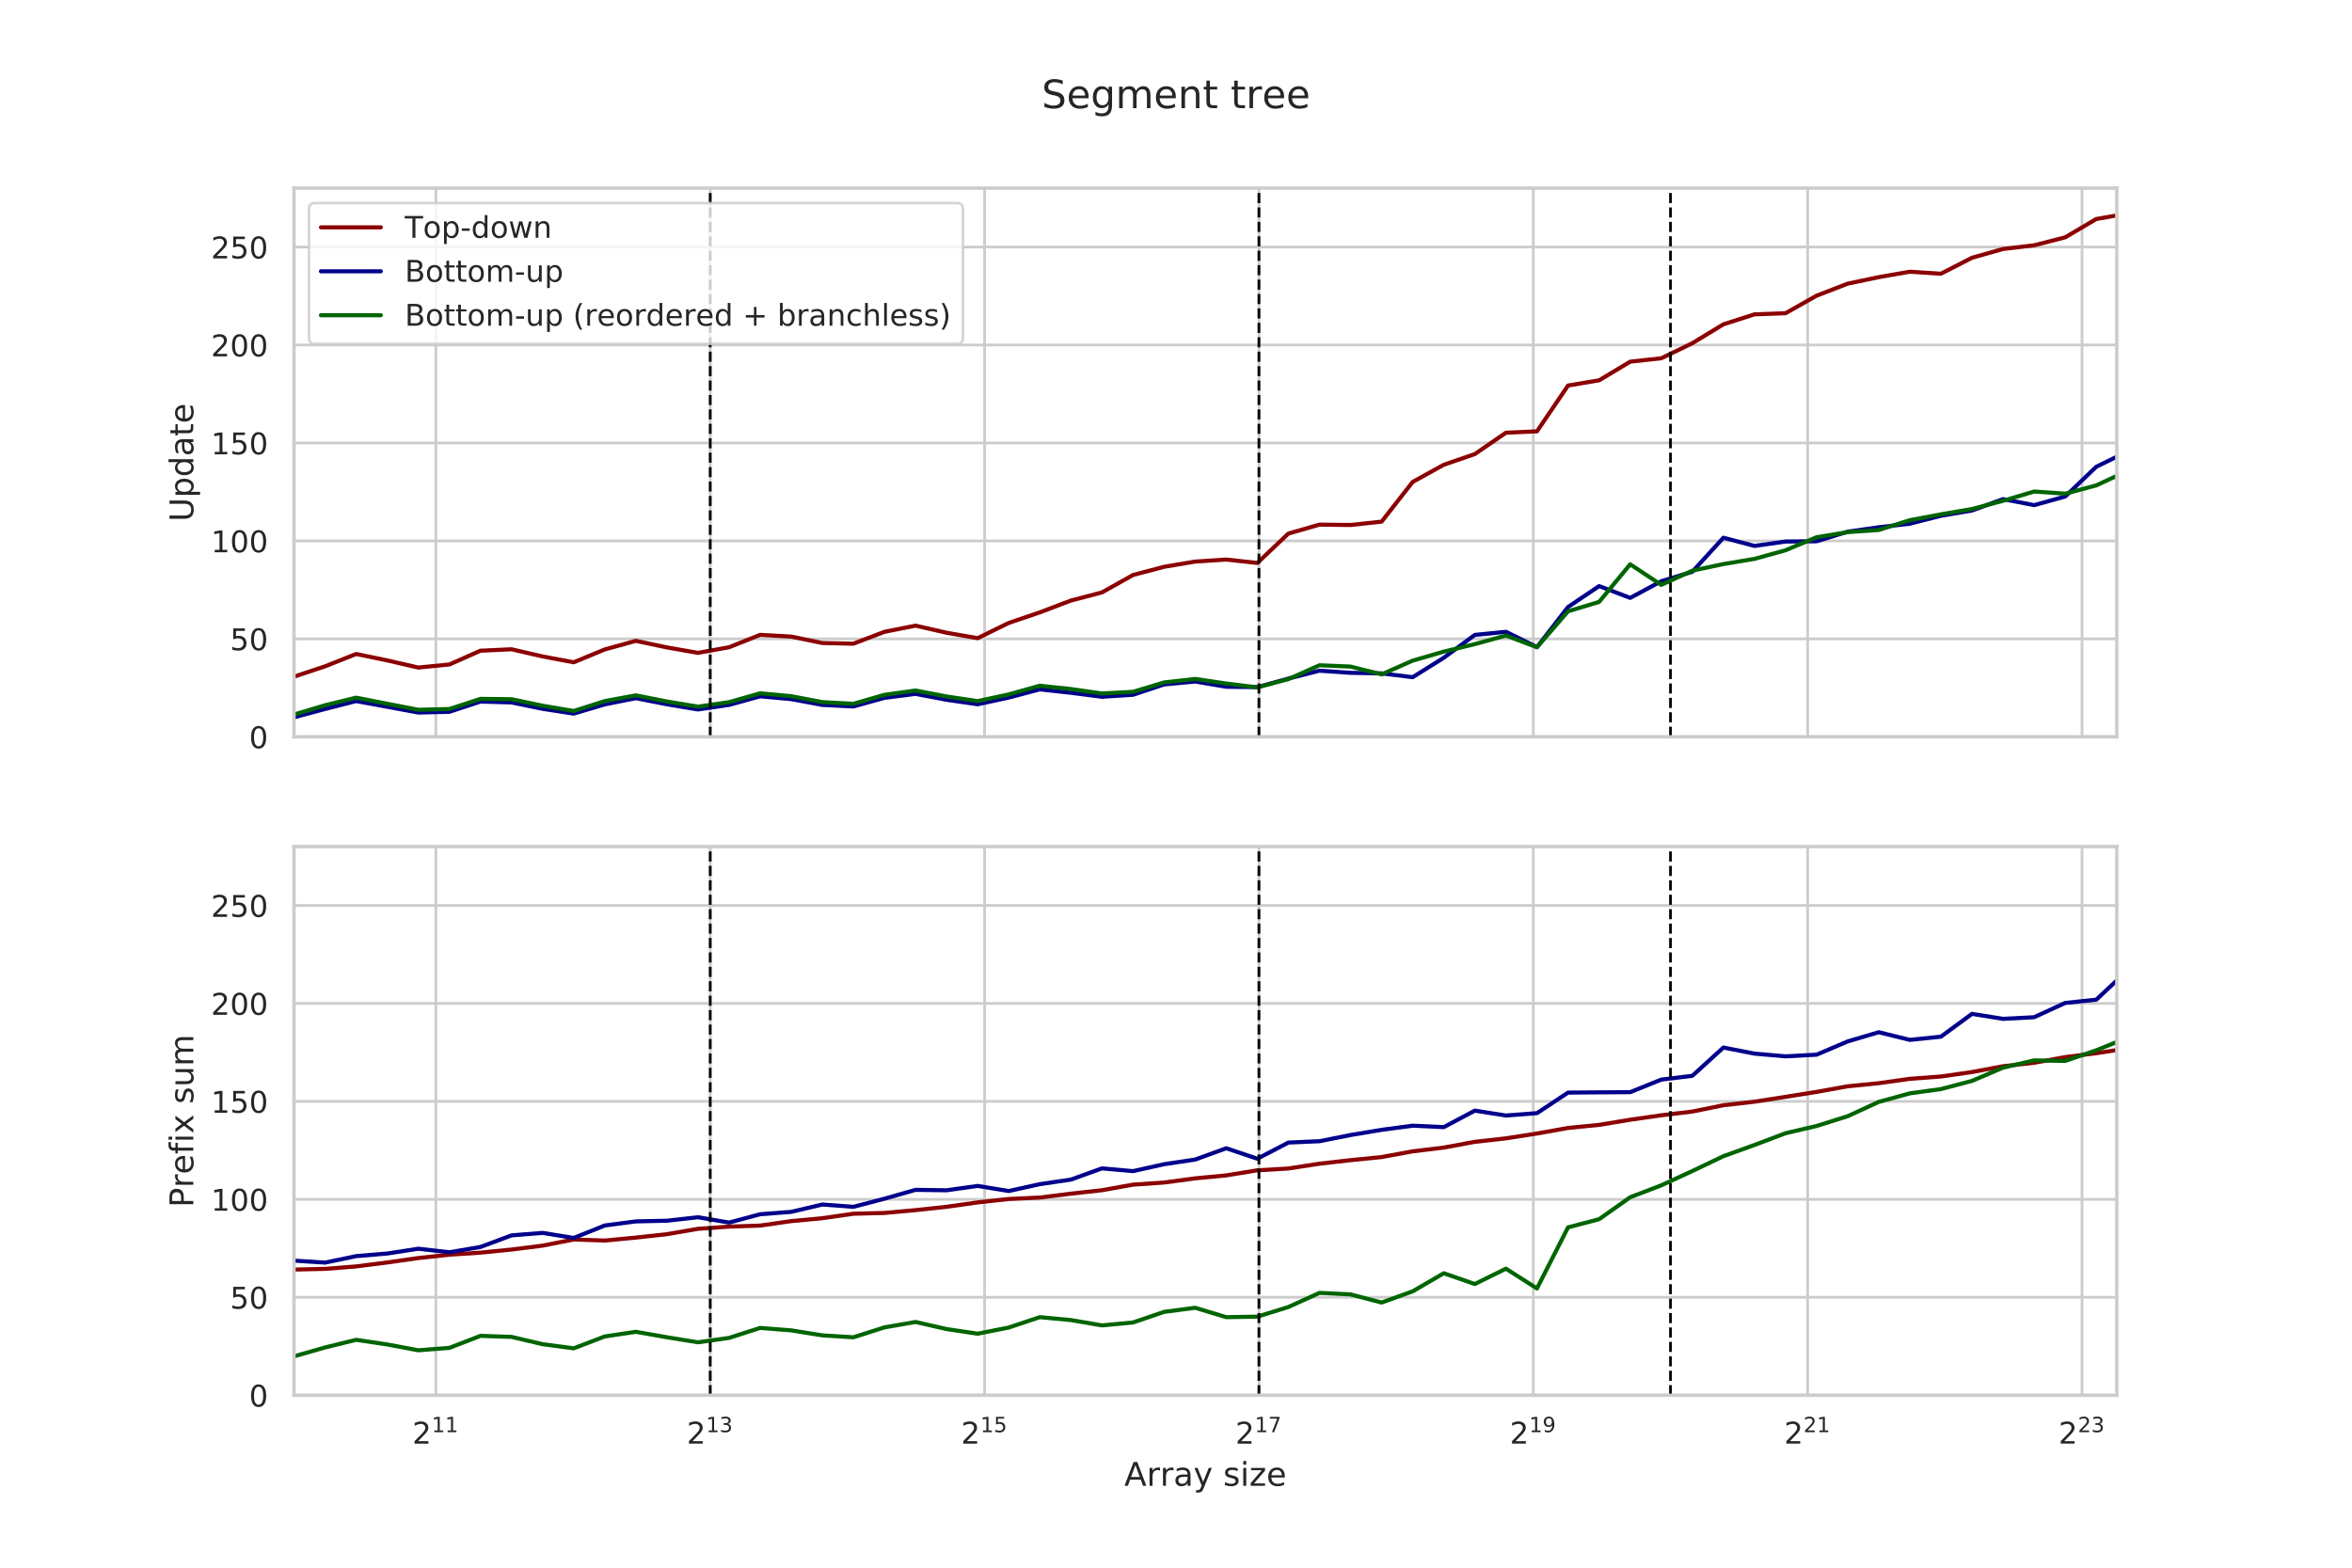 <svg xmlns="http://www.w3.org/2000/svg" xmlns:xlink="http://www.w3.org/1999/xlink" width="1152" height="768" version="1.1" viewBox="0 0 864 576"><defs><style type="text/css">*{stroke-linecap:butt;stroke-linejoin:round}</style></defs><g id="figure_1"><g id="patch_1"><path d="M 0 576 L 864 576 L 864 0 L 0 0 z" style="fill:#fff"/></g><g id="axes_1"><g id="patch_2"><path d="M 108 270.72 L 777.6 270.72 L 777.6 69.12 L 108 69.12 z" style="fill:#fff"/></g><g id="matplotlib.axis_1"><g id="xtick_1"><g id="line2d_1"><path d="M 160.117 270.72 L 160.117 69.12" clip-path="url(#pc069163883)" style="fill:none;stroke:#ccc;stroke-linecap:round"/></g></g><g id="xtick_2"><g id="line2d_2"><path d="M 260.901 270.72 L 260.901 69.12" clip-path="url(#pc069163883)" style="fill:none;stroke:#ccc;stroke-linecap:round"/></g></g><g id="xtick_3"><g id="line2d_3"><path d="M 361.686 270.72 L 361.686 69.12" clip-path="url(#pc069163883)" style="fill:none;stroke:#ccc;stroke-linecap:round"/></g></g><g id="xtick_4"><g id="line2d_4"><path d="M 462.471 270.72 L 462.471 69.12" clip-path="url(#pc069163883)" style="fill:none;stroke:#ccc;stroke-linecap:round"/></g></g><g id="xtick_5"><g id="line2d_5"><path d="M 563.256 270.72 L 563.256 69.12" clip-path="url(#pc069163883)" style="fill:none;stroke:#ccc;stroke-linecap:round"/></g></g><g id="xtick_6"><g id="line2d_6"><path d="M 664.041 270.72 L 664.041 69.12" clip-path="url(#pc069163883)" style="fill:none;stroke:#ccc;stroke-linecap:round"/></g></g><g id="xtick_7"><g id="line2d_7"><path d="M 764.826 270.72 L 764.826 69.12" clip-path="url(#pc069163883)" style="fill:none;stroke:#ccc;stroke-linecap:round"/></g></g></g><g id="matplotlib.axis_2"><g id="ytick_1"><g id="line2d_8"><path d="M 108 270.72 L 777.6 270.72" clip-path="url(#pc069163883)" style="fill:none;stroke:#ccc;stroke-linecap:round"/></g><g id="text_1"><defs><path id="DejaVuSans-48" d="M 31.781 66.406 Q 24.172 66.406 20.328 58.906 Q 16.5 51.422 16.5 36.375 Q 16.5 21.391 20.328 13.891 Q 24.172 6.391 31.781 6.391 Q 39.453 6.391 43.281 13.891 Q 47.125 21.391 47.125 36.375 Q 47.125 51.422 43.281 58.906 Q 39.453 66.406 31.781 66.406 z M 31.781 74.219 Q 44.047 74.219 50.516 64.516 Q 56.984 54.828 56.984 36.375 Q 56.984 17.969 50.516 8.266 Q 44.047 -1.422 31.781 -1.422 Q 19.531 -1.422 13.062 8.266 Q 6.594 17.969 6.594 36.375 Q 6.594 54.828 13.062 64.516 Q 19.531 74.219 31.781 74.219 z"/></defs><g style="fill:#262626" transform="translate(91.501 274.899)scale(0.11 -0.11)"><use xlink:href="#DejaVuSans-48"/></g></g></g><g id="ytick_2"><g id="line2d_9"><path d="M 108 234.73 L 777.6 234.73" clip-path="url(#pc069163883)" style="fill:none;stroke:#ccc;stroke-linecap:round"/></g><g id="text_2"><defs><path id="DejaVuSans-53" d="M 10.797 72.906 L 49.516 72.906 L 49.516 64.594 L 19.828 64.594 L 19.828 46.734 Q 21.969 47.469 24.109 47.828 Q 26.266 48.188 28.422 48.188 Q 40.625 48.188 47.75 41.5 Q 54.891 34.812 54.891 23.391 Q 54.891 11.625 47.562 5.094 Q 40.234 -1.422 26.906 -1.422 Q 22.312 -1.422 17.547 -0.641 Q 12.797 0.141 7.719 1.703 L 7.719 11.625 Q 12.109 9.234 16.797 8.062 Q 21.484 6.891 26.703 6.891 Q 35.156 6.891 40.078 11.328 Q 45.016 15.766 45.016 23.391 Q 45.016 31 40.078 35.438 Q 35.156 39.891 26.703 39.891 Q 22.75 39.891 18.812 39.016 Q 14.891 38.141 10.797 36.281 z"/></defs><g style="fill:#262626" transform="translate(84.502 238.909)scale(0.11 -0.11)"><use xlink:href="#DejaVuSans-53"/><use x="63.623" xlink:href="#DejaVuSans-48"/></g></g></g><g id="ytick_3"><g id="line2d_10"><path d="M 108 198.739 L 777.6 198.739" clip-path="url(#pc069163883)" style="fill:none;stroke:#ccc;stroke-linecap:round"/></g><g id="text_3"><defs><path id="DejaVuSans-49" d="M 12.406 8.297 L 28.516 8.297 L 28.516 63.922 L 10.984 60.406 L 10.984 69.391 L 28.422 72.906 L 38.281 72.906 L 38.281 8.297 L 54.391 8.297 L 54.391 0 L 12.406 0 z"/></defs><g style="fill:#262626" transform="translate(77.504 202.919)scale(0.11 -0.11)"><use xlink:href="#DejaVuSans-49"/><use x="63.623" xlink:href="#DejaVuSans-48"/><use x="127.246" xlink:href="#DejaVuSans-48"/></g></g></g><g id="ytick_4"><g id="line2d_11"><path d="M 108 162.749 L 777.6 162.749" clip-path="url(#pc069163883)" style="fill:none;stroke:#ccc;stroke-linecap:round"/></g><g id="text_4"><g style="fill:#262626" transform="translate(77.504 166.928)scale(0.11 -0.11)"><use xlink:href="#DejaVuSans-49"/><use x="63.623" xlink:href="#DejaVuSans-53"/><use x="127.246" xlink:href="#DejaVuSans-48"/></g></g></g><g id="ytick_5"><g id="line2d_12"><path d="M 108 126.759 L 777.6 126.759" clip-path="url(#pc069163883)" style="fill:none;stroke:#ccc;stroke-linecap:round"/></g><g id="text_5"><defs><path id="DejaVuSans-50" d="M 19.188 8.297 L 53.609 8.297 L 53.609 0 L 7.328 0 L 7.328 8.297 Q 12.938 14.109 22.625 23.891 Q 32.328 33.688 34.812 36.531 Q 39.547 41.844 41.422 45.531 Q 43.312 49.219 43.312 52.781 Q 43.312 58.594 39.234 62.25 Q 35.156 65.922 28.609 65.922 Q 23.969 65.922 18.812 64.312 Q 13.672 62.703 7.812 59.422 L 7.812 69.391 Q 13.766 71.781 18.938 73 Q 24.125 74.219 28.422 74.219 Q 39.75 74.219 46.484 68.547 Q 53.219 62.891 53.219 53.422 Q 53.219 48.922 51.531 44.891 Q 49.859 40.875 45.406 35.406 Q 44.188 33.984 37.641 27.219 Q 31.109 20.453 19.188 8.297 z"/></defs><g style="fill:#262626" transform="translate(77.504 130.938)scale(0.11 -0.11)"><use xlink:href="#DejaVuSans-50"/><use x="63.623" xlink:href="#DejaVuSans-48"/><use x="127.246" xlink:href="#DejaVuSans-48"/></g></g></g><g id="ytick_6"><g id="line2d_13"><path d="M 108 90.769 L 777.6 90.769" clip-path="url(#pc069163883)" style="fill:none;stroke:#ccc;stroke-linecap:round"/></g><g id="text_6"><g style="fill:#262626" transform="translate(77.504 94.948)scale(0.11 -0.11)"><use xlink:href="#DejaVuSans-50"/><use x="63.623" xlink:href="#DejaVuSans-53"/><use x="127.246" xlink:href="#DejaVuSans-48"/></g></g></g><g id="text_7"><defs><path id="DejaVuSans-85" d="M 8.688 72.906 L 18.609 72.906 L 18.609 28.609 Q 18.609 16.891 22.844 11.734 Q 27.094 6.594 36.625 6.594 Q 46.094 6.594 50.344 11.734 Q 54.594 16.891 54.594 28.609 L 54.594 72.906 L 64.5 72.906 L 64.5 27.391 Q 64.5 13.141 57.438 5.859 Q 50.391 -1.422 36.625 -1.422 Q 22.797 -1.422 15.734 5.859 Q 8.688 13.141 8.688 27.391 z"/><path id="DejaVuSans-112" d="M 18.109 8.203 L 18.109 -20.797 L 9.078 -20.797 L 9.078 54.688 L 18.109 54.688 L 18.109 46.391 Q 20.953 51.266 25.266 53.625 Q 29.594 56 35.594 56 Q 45.562 56 51.781 48.094 Q 58.016 40.188 58.016 27.297 Q 58.016 14.406 51.781 6.484 Q 45.562 -1.422 35.594 -1.422 Q 29.594 -1.422 25.266 0.953 Q 20.953 3.328 18.109 8.203 z M 48.688 27.297 Q 48.688 37.203 44.609 42.844 Q 40.531 48.484 33.406 48.484 Q 26.266 48.484 22.188 42.844 Q 18.109 37.203 18.109 27.297 Q 18.109 17.391 22.188 11.75 Q 26.266 6.109 33.406 6.109 Q 40.531 6.109 44.609 11.75 Q 48.688 17.391 48.688 27.297 z"/><path id="DejaVuSans-100" d="M 45.406 46.391 L 45.406 75.984 L 54.391 75.984 L 54.391 0 L 45.406 0 L 45.406 8.203 Q 42.578 3.328 38.25 0.953 Q 33.938 -1.422 27.875 -1.422 Q 17.969 -1.422 11.734 6.484 Q 5.516 14.406 5.516 27.297 Q 5.516 40.188 11.734 48.094 Q 17.969 56 27.875 56 Q 33.938 56 38.25 53.625 Q 42.578 51.266 45.406 46.391 z M 14.797 27.297 Q 14.797 17.391 18.875 11.75 Q 22.953 6.109 30.078 6.109 Q 37.203 6.109 41.297 11.75 Q 45.406 17.391 45.406 27.297 Q 45.406 37.203 41.297 42.844 Q 37.203 48.484 30.078 48.484 Q 22.953 48.484 18.875 42.844 Q 14.797 37.203 14.797 27.297 z"/><path id="DejaVuSans-97" d="M 34.281 27.484 Q 23.391 27.484 19.188 25 Q 14.984 22.516 14.984 16.5 Q 14.984 11.719 18.141 8.906 Q 21.297 6.109 26.703 6.109 Q 34.188 6.109 38.703 11.406 Q 43.219 16.703 43.219 25.484 L 43.219 27.484 z M 52.203 31.203 L 52.203 0 L 43.219 0 L 43.219 8.297 Q 40.141 3.328 35.547 0.953 Q 30.953 -1.422 24.312 -1.422 Q 15.922 -1.422 10.953 3.297 Q 6 8.016 6 15.922 Q 6 25.141 12.172 29.828 Q 18.359 34.516 30.609 34.516 L 43.219 34.516 L 43.219 35.406 Q 43.219 41.609 39.141 45 Q 35.062 48.391 27.688 48.391 Q 23 48.391 18.547 47.266 Q 14.109 46.141 10.016 43.891 L 10.016 52.203 Q 14.938 54.109 19.578 55.047 Q 24.219 56 28.609 56 Q 40.484 56 46.344 49.844 Q 52.203 43.703 52.203 31.203 z"/><path id="DejaVuSans-116" d="M 18.312 70.219 L 18.312 54.688 L 36.812 54.688 L 36.812 47.703 L 18.312 47.703 L 18.312 18.016 Q 18.312 11.328 20.141 9.422 Q 21.969 7.516 27.594 7.516 L 36.812 7.516 L 36.812 0 L 27.594 0 Q 17.188 0 13.234 3.875 Q 9.281 7.766 9.281 18.016 L 9.281 47.703 L 2.688 47.703 L 2.688 54.688 L 9.281 54.688 L 9.281 70.219 z"/><path id="DejaVuSans-101" d="M 56.203 29.594 L 56.203 25.203 L 14.891 25.203 Q 15.484 15.922 20.484 11.062 Q 25.484 6.203 34.422 6.203 Q 39.594 6.203 44.453 7.469 Q 49.312 8.734 54.109 11.281 L 54.109 2.781 Q 49.266 0.734 44.188 -0.344 Q 39.109 -1.422 33.891 -1.422 Q 20.797 -1.422 13.156 6.188 Q 5.516 13.812 5.516 26.812 Q 5.516 40.234 12.766 48.109 Q 20.016 56 32.328 56 Q 43.359 56 49.781 48.891 Q 56.203 41.797 56.203 29.594 z M 47.219 32.234 Q 47.125 39.594 43.094 43.984 Q 39.062 48.391 32.422 48.391 Q 24.906 48.391 20.391 44.141 Q 15.875 39.891 15.188 32.172 z"/></defs><g style="fill:#262626" transform="translate(71.008 191.65)rotate(-90)scale(0.12 -0.12)"><use xlink:href="#DejaVuSans-85"/><use x="73.193" xlink:href="#DejaVuSans-112"/><use x="136.67" xlink:href="#DejaVuSans-100"/><use x="200.146" xlink:href="#DejaVuSans-97"/><use x="261.426" xlink:href="#DejaVuSans-116"/><use x="300.635" xlink:href="#DejaVuSans-101"/></g></g></g><g id="line2d_14"><path d="M -1 252.364 L 5.15 253.445 L 16.485 250.904 L 28.057 246.297 L 39.358 247.312 L 50.911 250.018 L 62.254 250.278 L 73.714 246.16 L 85.12 244.015 L 96.611 246.549 L 108 248.629 L 119.414 244.821 L 130.834 240.287 L 142.261 242.648 L 153.662 245.275 L 165.09 244.138 L 176.51 239.077 L 187.919 238.559 L 199.326 241.194 L 210.757 243.339 L 222.161 238.617 L 233.583 235.464 L 244.993 237.875 L 256.408 239.876 L 267.829 237.81 L 279.244 233.261 L 290.657 233.895 L 302.071 236.256 L 313.484 236.508 L 324.9 232.146 L 336.316 229.871 L 347.729 232.484 L 359.144 234.478 L 370.558 228.878 L 381.973 224.998 L 393.387 220.657 L 404.801 217.663 L 416.215 211.264 L 427.63 208.255 L 439.044 206.333 L 450.459 205.585 L 461.873 206.844 L 473.287 196.04 L 484.702 192.758 L 496.116 192.895 L 507.531 191.664 L 518.945 177.066 L 530.359 170.768 L 541.774 166.83 L 553.188 158.999 L 564.602 158.473 L 576.017 141.659 L 587.431 139.73 L 598.845 132.884 L 610.26 131.639 L 621.674 126.104 L 633.088 119.158 L 644.502 115.501 L 655.917 115.084 L 667.331 108.634 L 678.745 104.222 L 690.16 101.825 L 701.574 99.838 L 712.988 100.572 L 724.403 94.706 L 735.817 91.474 L 747.231 90.135 L 758.646 87.198 L 770.06 80.468 L 781.474 78.474" clip-path="url(#pc069163883)" style="fill:none;stroke:#8b0000;stroke-linecap:round;stroke-width:1.5"/></g><g id="line2d_15"><path d="M -1 262.905 L 5.15 264.486 L 16.485 262.709 L 28.057 259.599 L 39.358 260.967 L 50.911 263.126 L 62.254 263.572 L 73.714 259.988 L 85.12 259.304 L 96.611 261.658 L 108 263.565 L 119.414 260.499 L 130.834 257.591 L 142.261 259.685 L 153.662 261.809 L 165.09 261.528 L 176.51 257.771 L 187.919 258.087 L 199.326 260.434 L 210.757 262.197 L 222.161 258.807 L 233.583 256.525 L 244.993 258.771 L 256.408 260.672 L 267.829 258.994 L 279.244 255.834 L 290.657 256.871 L 302.071 259.002 L 313.484 259.57 L 324.9 256.403 L 336.316 254.949 L 347.729 257.116 L 359.144 258.771 L 370.558 256.309 L 381.973 253.286 L 393.387 254.546 L 404.801 256.007 L 416.215 255.273 L 427.63 251.472 L 439.044 250.4 L 450.459 252.329 L 461.873 252.466 L 473.287 249.327 L 484.702 246.427 L 496.116 247.211 L 507.531 247.42 L 518.945 248.816 L 530.359 241.676 L 541.774 233.283 L 553.188 232.131 L 564.602 237.76 L 576.017 223.026 L 587.431 215.338 L 598.845 219.679 L 610.26 213.553 L 621.674 210.069 L 633.088 197.566 L 644.502 200.582 L 655.917 198.97 L 667.331 198.876 L 678.745 195.356 L 690.16 193.715 L 701.574 192.427 L 712.988 189.504 L 724.403 187.568 L 735.817 183.386 L 747.231 185.603 L 758.646 182.429 L 770.06 171.488 L 781.474 165.923" clip-path="url(#pc069163883)" style="fill:none;stroke:#00008b;stroke-linecap:round;stroke-width:1.5"/></g><g id="line2d_16"><path d="M -1 261.849 L 5.15 263.536 L 16.485 261.521 L 28.057 258.375 L 39.358 259.829 L 50.911 262.054 L 62.254 261.751 L 73.714 258.951 L 85.12 258.159 L 96.611 260.607 L 108 262.543 L 119.414 259.124 L 130.834 256.331 L 142.261 258.577 L 153.662 260.787 L 165.09 260.506 L 176.51 256.777 L 187.919 256.907 L 199.326 259.297 L 210.757 261.233 L 222.161 257.591 L 233.583 255.482 L 244.993 257.742 L 256.408 259.642 L 267.829 257.987 L 279.244 254.726 L 290.657 255.798 L 302.071 257.965 L 313.484 258.598 L 324.9 255.295 L 336.316 253.704 L 347.729 255.899 L 359.144 257.605 L 370.558 255.143 L 381.973 251.947 L 393.387 253.171 L 404.801 254.791 L 416.215 254.193 L 427.63 250.731 L 439.044 249.457 L 450.459 251.141 L 461.873 252.552 L 473.287 249.515 L 484.702 244.425 L 496.116 244.915 L 507.531 247.78 L 518.945 242.727 L 530.359 239.416 L 541.774 236.666 L 553.188 233.506 L 564.602 237.818 L 576.017 224.602 L 587.431 221.154 L 598.845 207.341 L 610.26 214.892 L 621.674 209.673 L 633.088 207.248 L 644.502 205.34 L 655.917 202.173 L 667.331 197.386 L 678.745 195.515 L 690.16 194.716 L 701.574 191.131 L 712.988 188.979 L 724.403 187.021 L 735.817 183.998 L 747.231 180.593 L 758.646 181.392 L 770.06 178.34 L 781.474 173.028" clip-path="url(#pc069163883)" style="fill:none;stroke:#006400;stroke-linecap:round;stroke-width:1.5"/></g><g id="line2d_17"><path d="M 260.901 270.72 L 260.901 69.12" clip-path="url(#pc069163883)" style="fill:none;stroke:#000;stroke-dasharray:3.7,1.6;stroke-dashoffset:0"/></g><g id="line2d_18"><path d="M 462.471 270.72 L 462.471 69.12" clip-path="url(#pc069163883)" style="fill:none;stroke:#000;stroke-dasharray:3.7,1.6;stroke-dashoffset:0"/></g><g id="line2d_19"><path d="M 613.648 270.72 L 613.648 69.12" clip-path="url(#pc069163883)" style="fill:none;stroke:#000;stroke-dasharray:3.7,1.6;stroke-dashoffset:0"/></g><g id="patch_3"><path d="M 108 270.72 L 108 69.12" style="fill:none;stroke:#ccc;stroke-linecap:square;stroke-linejoin:miter;stroke-width:1.25"/></g><g id="patch_4"><path d="M 777.6 270.72 L 777.6 69.12" style="fill:none;stroke:#ccc;stroke-linecap:square;stroke-linejoin:miter;stroke-width:1.25"/></g><g id="patch_5"><path d="M 108 270.72 L 777.6 270.72" style="fill:none;stroke:#ccc;stroke-linecap:square;stroke-linejoin:miter;stroke-width:1.25"/></g><g id="patch_6"><path d="M 108 69.12 L 777.6 69.12" style="fill:none;stroke:#ccc;stroke-linecap:square;stroke-linejoin:miter;stroke-width:1.25"/></g><g id="legend_1"><g id="patch_7"><path d="M 115.7 126.358 L 351.542 126.358 Q 353.742 126.358 353.742 124.158 L 353.742 76.82 Q 353.742 74.62 351.542 74.62 L 115.7 74.62 Q 113.5 74.62 113.5 76.82 L 113.5 124.158 Q 113.5 126.358 115.7 126.358 z" style="fill:#fff;opacity:.8;stroke:#ccc;stroke-linejoin:miter"/></g><g id="line2d_20"><path d="M 117.9 83.528 L 139.9 83.528" style="fill:none;stroke:#8b0000;stroke-linecap:round;stroke-width:1.5"/></g><g id="text_8"><defs><path id="DejaVuSans-84" d="M -0.297 72.906 L 61.375 72.906 L 61.375 64.594 L 35.5 64.594 L 35.5 0 L 25.594 0 L 25.594 64.594 L -0.297 64.594 z"/><path id="DejaVuSans-111" d="M 30.609 48.391 Q 23.391 48.391 19.188 42.75 Q 14.984 37.109 14.984 27.297 Q 14.984 17.484 19.156 11.844 Q 23.344 6.203 30.609 6.203 Q 37.797 6.203 41.984 11.859 Q 46.188 17.531 46.188 27.297 Q 46.188 37.016 41.984 42.703 Q 37.797 48.391 30.609 48.391 z M 30.609 56 Q 42.328 56 49.016 48.375 Q 55.719 40.766 55.719 27.297 Q 55.719 13.875 49.016 6.219 Q 42.328 -1.422 30.609 -1.422 Q 18.844 -1.422 12.172 6.219 Q 5.516 13.875 5.516 27.297 Q 5.516 40.766 12.172 48.375 Q 18.844 56 30.609 56 z"/><path id="DejaVuSans-45" d="M 4.891 31.391 L 31.203 31.391 L 31.203 23.391 L 4.891 23.391 z"/><path id="DejaVuSans-119" d="M 4.203 54.688 L 13.188 54.688 L 24.422 12.016 L 35.594 54.688 L 46.188 54.688 L 57.422 12.016 L 68.609 54.688 L 77.594 54.688 L 63.281 0 L 52.688 0 L 40.922 44.828 L 29.109 0 L 18.5 0 z"/><path id="DejaVuSans-110" d="M 54.891 33.016 L 54.891 0 L 45.906 0 L 45.906 32.719 Q 45.906 40.484 42.875 44.328 Q 39.844 48.188 33.797 48.188 Q 26.516 48.188 22.312 43.547 Q 18.109 38.922 18.109 30.906 L 18.109 0 L 9.078 0 L 9.078 54.688 L 18.109 54.688 L 18.109 46.188 Q 21.344 51.125 25.703 53.562 Q 30.078 56 35.797 56 Q 45.219 56 50.047 50.172 Q 54.891 44.344 54.891 33.016 z"/></defs><g style="fill:#262626" transform="translate(148.7 87.378)scale(0.11 -0.11)"><use xlink:href="#DejaVuSans-84"/><use x="60.818" xlink:href="#DejaVuSans-111"/><use x="122" xlink:href="#DejaVuSans-112"/><use x="185.477" xlink:href="#DejaVuSans-45"/><use x="221.561" xlink:href="#DejaVuSans-100"/><use x="285.037" xlink:href="#DejaVuSans-111"/><use x="346.219" xlink:href="#DejaVuSans-119"/><use x="428.006" xlink:href="#DejaVuSans-110"/></g></g><g id="line2d_22"><path d="M 117.9 99.674 L 139.9 99.674" style="fill:none;stroke:#00008b;stroke-linecap:round;stroke-width:1.5"/></g><g id="text_9"><defs><path id="DejaVuSans-66" d="M 19.672 34.812 L 19.672 8.109 L 35.5 8.109 Q 43.453 8.109 47.281 11.406 Q 51.125 14.703 51.125 21.484 Q 51.125 28.328 47.281 31.562 Q 43.453 34.812 35.5 34.812 z M 19.672 64.797 L 19.672 42.828 L 34.281 42.828 Q 41.5 42.828 45.031 45.531 Q 48.578 48.25 48.578 53.812 Q 48.578 59.328 45.031 62.062 Q 41.5 64.797 34.281 64.797 z M 9.812 72.906 L 35.016 72.906 Q 46.297 72.906 52.391 68.219 Q 58.5 63.531 58.5 54.891 Q 58.5 48.188 55.375 44.234 Q 52.25 40.281 46.188 39.312 Q 53.469 37.75 57.5 32.781 Q 61.531 27.828 61.531 20.406 Q 61.531 10.641 54.891 5.312 Q 48.25 0 35.984 0 L 9.812 0 z"/><path id="DejaVuSans-109" d="M 52 44.188 Q 55.375 50.25 60.062 53.125 Q 64.75 56 71.094 56 Q 79.641 56 84.281 50.016 Q 88.922 44.047 88.922 33.016 L 88.922 0 L 79.891 0 L 79.891 32.719 Q 79.891 40.578 77.094 44.375 Q 74.312 48.188 68.609 48.188 Q 61.625 48.188 57.562 43.547 Q 53.516 38.922 53.516 30.906 L 53.516 0 L 44.484 0 L 44.484 32.719 Q 44.484 40.625 41.703 44.406 Q 38.922 48.188 33.109 48.188 Q 26.219 48.188 22.156 43.531 Q 18.109 38.875 18.109 30.906 L 18.109 0 L 9.078 0 L 9.078 54.688 L 18.109 54.688 L 18.109 46.188 Q 21.188 51.219 25.484 53.609 Q 29.781 56 35.688 56 Q 41.656 56 45.828 52.969 Q 50 49.953 52 44.188 z"/><path id="DejaVuSans-117" d="M 8.5 21.578 L 8.5 54.688 L 17.484 54.688 L 17.484 21.922 Q 17.484 14.156 20.5 10.266 Q 23.531 6.391 29.594 6.391 Q 36.859 6.391 41.078 11.031 Q 45.312 15.672 45.312 23.688 L 45.312 54.688 L 54.297 54.688 L 54.297 0 L 45.312 0 L 45.312 8.406 Q 42.047 3.422 37.719 1 Q 33.406 -1.422 27.688 -1.422 Q 18.266 -1.422 13.375 4.438 Q 8.5 10.297 8.5 21.578 z M 31.109 56 z"/></defs><g style="fill:#262626" transform="translate(148.7 103.524)scale(0.11 -0.11)"><use xlink:href="#DejaVuSans-66"/><use x="68.604" xlink:href="#DejaVuSans-111"/><use x="129.785" xlink:href="#DejaVuSans-116"/><use x="168.994" xlink:href="#DejaVuSans-116"/><use x="208.203" xlink:href="#DejaVuSans-111"/><use x="269.385" xlink:href="#DejaVuSans-109"/><use x="366.797" xlink:href="#DejaVuSans-45"/><use x="402.881" xlink:href="#DejaVuSans-117"/><use x="466.26" xlink:href="#DejaVuSans-112"/></g></g><g id="line2d_24"><path d="M 117.9 115.82 L 139.9 115.82" style="fill:none;stroke:#006400;stroke-linecap:round;stroke-width:1.5"/></g><g id="text_10"><defs><path id="DejaVuSans-32"/><path id="DejaVuSans-40" d="M 31 75.875 Q 24.469 64.656 21.281 53.656 Q 18.109 42.672 18.109 31.391 Q 18.109 20.125 21.312 9.062 Q 24.516 -2 31 -13.188 L 23.188 -13.188 Q 15.875 -1.703 12.234 9.375 Q 8.594 20.453 8.594 31.391 Q 8.594 42.281 12.203 53.312 Q 15.828 64.359 23.188 75.875 z"/><path id="DejaVuSans-114" d="M 41.109 46.297 Q 39.594 47.172 37.812 47.578 Q 36.031 48 33.891 48 Q 26.266 48 22.188 43.047 Q 18.109 38.094 18.109 28.812 L 18.109 0 L 9.078 0 L 9.078 54.688 L 18.109 54.688 L 18.109 46.188 Q 20.953 51.172 25.484 53.578 Q 30.031 56 36.531 56 Q 37.453 56 38.578 55.875 Q 39.703 55.766 41.062 55.516 z"/><path id="DejaVuSans-43" d="M 46 62.703 L 46 35.5 L 73.188 35.5 L 73.188 27.203 L 46 27.203 L 46 0 L 37.797 0 L 37.797 27.203 L 10.594 27.203 L 10.594 35.5 L 37.797 35.5 L 37.797 62.703 z"/><path id="DejaVuSans-98" d="M 48.688 27.297 Q 48.688 37.203 44.609 42.844 Q 40.531 48.484 33.406 48.484 Q 26.266 48.484 22.188 42.844 Q 18.109 37.203 18.109 27.297 Q 18.109 17.391 22.188 11.75 Q 26.266 6.109 33.406 6.109 Q 40.531 6.109 44.609 11.75 Q 48.688 17.391 48.688 27.297 z M 18.109 46.391 Q 20.953 51.266 25.266 53.625 Q 29.594 56 35.594 56 Q 45.562 56 51.781 48.094 Q 58.016 40.188 58.016 27.297 Q 58.016 14.406 51.781 6.484 Q 45.562 -1.422 35.594 -1.422 Q 29.594 -1.422 25.266 0.953 Q 20.953 3.328 18.109 8.203 L 18.109 0 L 9.078 0 L 9.078 75.984 L 18.109 75.984 z"/><path id="DejaVuSans-99" d="M 48.781 52.594 L 48.781 44.188 Q 44.969 46.297 41.141 47.344 Q 37.312 48.391 33.406 48.391 Q 24.656 48.391 19.812 42.844 Q 14.984 37.312 14.984 27.297 Q 14.984 17.281 19.812 11.734 Q 24.656 6.203 33.406 6.203 Q 37.312 6.203 41.141 7.25 Q 44.969 8.297 48.781 10.406 L 48.781 2.094 Q 45.016 0.344 40.984 -0.531 Q 36.969 -1.422 32.422 -1.422 Q 20.062 -1.422 12.781 6.344 Q 5.516 14.109 5.516 27.297 Q 5.516 40.672 12.859 48.328 Q 20.219 56 33.016 56 Q 37.156 56 41.109 55.141 Q 45.062 54.297 48.781 52.594 z"/><path id="DejaVuSans-104" d="M 54.891 33.016 L 54.891 0 L 45.906 0 L 45.906 32.719 Q 45.906 40.484 42.875 44.328 Q 39.844 48.188 33.797 48.188 Q 26.516 48.188 22.312 43.547 Q 18.109 38.922 18.109 30.906 L 18.109 0 L 9.078 0 L 9.078 75.984 L 18.109 75.984 L 18.109 46.188 Q 21.344 51.125 25.703 53.562 Q 30.078 56 35.797 56 Q 45.219 56 50.047 50.172 Q 54.891 44.344 54.891 33.016 z"/><path id="DejaVuSans-108" d="M 9.422 75.984 L 18.406 75.984 L 18.406 0 L 9.422 0 z"/><path id="DejaVuSans-115" d="M 44.281 53.078 L 44.281 44.578 Q 40.484 46.531 36.375 47.5 Q 32.281 48.484 27.875 48.484 Q 21.188 48.484 17.844 46.438 Q 14.5 44.391 14.5 40.281 Q 14.5 37.156 16.891 35.375 Q 19.281 33.594 26.516 31.984 L 29.594 31.297 Q 39.156 29.25 43.188 25.516 Q 47.219 21.781 47.219 15.094 Q 47.219 7.469 41.188 3.016 Q 35.156 -1.422 24.609 -1.422 Q 20.219 -1.422 15.453 -0.562 Q 10.688 0.297 5.422 2 L 5.422 11.281 Q 10.406 8.688 15.234 7.391 Q 20.062 6.109 24.812 6.109 Q 31.156 6.109 34.562 8.281 Q 37.984 10.453 37.984 14.406 Q 37.984 18.062 35.516 20.016 Q 33.062 21.969 24.703 23.781 L 21.578 24.516 Q 13.234 26.266 9.516 29.906 Q 5.812 33.547 5.812 39.891 Q 5.812 47.609 11.281 51.797 Q 16.75 56 26.812 56 Q 31.781 56 36.172 55.266 Q 40.578 54.547 44.281 53.078 z"/><path id="DejaVuSans-41" d="M 8.016 75.875 L 15.828 75.875 Q 23.141 64.359 26.781 53.312 Q 30.422 42.281 30.422 31.391 Q 30.422 20.453 26.781 9.375 Q 23.141 -1.703 15.828 -13.188 L 8.016 -13.188 Q 14.5 -2 17.703 9.062 Q 20.906 20.125 20.906 31.391 Q 20.906 42.672 17.703 53.656 Q 14.5 64.656 8.016 75.875 z"/></defs><g style="fill:#262626" transform="translate(148.7 119.67)scale(0.11 -0.11)"><use xlink:href="#DejaVuSans-66"/><use x="68.604" xlink:href="#DejaVuSans-111"/><use x="129.785" xlink:href="#DejaVuSans-116"/><use x="168.994" xlink:href="#DejaVuSans-116"/><use x="208.203" xlink:href="#DejaVuSans-111"/><use x="269.385" xlink:href="#DejaVuSans-109"/><use x="366.797" xlink:href="#DejaVuSans-45"/><use x="402.881" xlink:href="#DejaVuSans-117"/><use x="466.26" xlink:href="#DejaVuSans-112"/><use x="529.736" xlink:href="#DejaVuSans-32"/><use x="561.523" xlink:href="#DejaVuSans-40"/><use x="600.537" xlink:href="#DejaVuSans-114"/><use x="641.619" xlink:href="#DejaVuSans-101"/><use x="703.143" xlink:href="#DejaVuSans-111"/><use x="764.324" xlink:href="#DejaVuSans-114"/><use x="805.422" xlink:href="#DejaVuSans-100"/><use x="868.898" xlink:href="#DejaVuSans-101"/><use x="930.422" xlink:href="#DejaVuSans-114"/><use x="971.504" xlink:href="#DejaVuSans-101"/><use x="1033.027" xlink:href="#DejaVuSans-100"/><use x="1096.504" xlink:href="#DejaVuSans-32"/><use x="1128.291" xlink:href="#DejaVuSans-43"/><use x="1212.08" xlink:href="#DejaVuSans-32"/><use x="1243.867" xlink:href="#DejaVuSans-98"/><use x="1307.344" xlink:href="#DejaVuSans-114"/><use x="1348.457" xlink:href="#DejaVuSans-97"/><use x="1409.736" xlink:href="#DejaVuSans-110"/><use x="1473.115" xlink:href="#DejaVuSans-99"/><use x="1528.096" xlink:href="#DejaVuSans-104"/><use x="1591.475" xlink:href="#DejaVuSans-108"/><use x="1619.258" xlink:href="#DejaVuSans-101"/><use x="1680.781" xlink:href="#DejaVuSans-115"/><use x="1732.881" xlink:href="#DejaVuSans-115"/><use x="1784.98" xlink:href="#DejaVuSans-41"/></g></g></g></g><g id="axes_2"><g id="patch_8"><path d="M 108 512.64 L 777.6 512.64 L 777.6 311.04 L 108 311.04 z" style="fill:#fff"/></g><g id="matplotlib.axis_3"><g id="xtick_8"><g id="line2d_26"><path d="M 160.117 512.64 L 160.117 311.04" clip-path="url(#p52c0a35ec2)" style="fill:none;stroke:#ccc;stroke-linecap:round"/></g><g id="text_11"><g style="fill:#262626" transform="translate(151.482 530.498)scale(0.11 -0.11)"><use transform="translate(0 0.684)" xlink:href="#DejaVuSans-50"/><use transform="translate(64.58 38.966)scale(0.7)" xlink:href="#DejaVuSans-49"/><use transform="translate(109.116 38.966)scale(0.7)" xlink:href="#DejaVuSans-49"/></g></g></g><g id="xtick_9"><g id="line2d_27"><path d="M 260.901 512.64 L 260.901 311.04" clip-path="url(#p52c0a35ec2)" style="fill:none;stroke:#ccc;stroke-linecap:round"/></g><g id="text_12"><defs><path id="DejaVuSans-51" d="M 40.578 39.312 Q 47.656 37.797 51.625 33 Q 55.609 28.219 55.609 21.188 Q 55.609 10.406 48.188 4.484 Q 40.766 -1.422 27.094 -1.422 Q 22.516 -1.422 17.656 -0.516 Q 12.797 0.391 7.625 2.203 L 7.625 11.719 Q 11.719 9.328 16.594 8.109 Q 21.484 6.891 26.812 6.891 Q 36.078 6.891 40.938 10.547 Q 45.797 14.203 45.797 21.188 Q 45.797 27.641 41.281 31.266 Q 36.766 34.906 28.719 34.906 L 20.219 34.906 L 20.219 43.016 L 29.109 43.016 Q 36.375 43.016 40.234 45.922 Q 44.094 48.828 44.094 54.297 Q 44.094 59.906 40.109 62.906 Q 36.141 65.922 28.719 65.922 Q 24.656 65.922 20.016 65.031 Q 15.375 64.156 9.812 62.312 L 9.812 71.094 Q 15.438 72.656 20.344 73.438 Q 25.25 74.219 29.594 74.219 Q 40.828 74.219 47.359 69.109 Q 53.906 64.016 53.906 55.328 Q 53.906 49.266 50.438 45.094 Q 46.969 40.922 40.578 39.312 z"/></defs><g style="fill:#262626" transform="translate(252.266 530.498)scale(0.11 -0.11)"><use transform="translate(0 0.766)" xlink:href="#DejaVuSans-50"/><use transform="translate(64.58 39.047)scale(0.7)" xlink:href="#DejaVuSans-49"/><use transform="translate(109.116 39.047)scale(0.7)" xlink:href="#DejaVuSans-51"/></g></g></g><g id="xtick_10"><g id="line2d_28"><path d="M 361.686 512.64 L 361.686 311.04" clip-path="url(#p52c0a35ec2)" style="fill:none;stroke:#ccc;stroke-linecap:round"/></g><g id="text_13"><g style="fill:#262626" transform="translate(353.051 530.498)scale(0.11 -0.11)"><use transform="translate(0 0.684)" xlink:href="#DejaVuSans-50"/><use transform="translate(64.58 38.966)scale(0.7)" xlink:href="#DejaVuSans-49"/><use transform="translate(109.116 38.966)scale(0.7)" xlink:href="#DejaVuSans-53"/></g></g></g><g id="xtick_11"><g id="line2d_29"><path d="M 462.471 512.64 L 462.471 311.04" clip-path="url(#p52c0a35ec2)" style="fill:none;stroke:#ccc;stroke-linecap:round"/></g><g id="text_14"><defs><path id="DejaVuSans-55" d="M 8.203 72.906 L 55.078 72.906 L 55.078 68.703 L 28.609 0 L 18.312 0 L 43.219 64.594 L 8.203 64.594 z"/></defs><g style="fill:#262626" transform="translate(453.836 530.498)scale(0.11 -0.11)"><use transform="translate(0 0.684)" xlink:href="#DejaVuSans-50"/><use transform="translate(64.58 38.966)scale(0.7)" xlink:href="#DejaVuSans-49"/><use transform="translate(109.116 38.966)scale(0.7)" xlink:href="#DejaVuSans-55"/></g></g></g><g id="xtick_12"><g id="line2d_30"><path d="M 563.256 512.64 L 563.256 311.04" clip-path="url(#p52c0a35ec2)" style="fill:none;stroke:#ccc;stroke-linecap:round"/></g><g id="text_15"><defs><path id="DejaVuSans-57" d="M 10.984 1.516 L 10.984 10.5 Q 14.703 8.734 18.5 7.812 Q 22.312 6.891 25.984 6.891 Q 35.75 6.891 40.891 13.453 Q 46.047 20.016 46.781 33.406 Q 43.953 29.203 39.594 26.953 Q 35.25 24.703 29.984 24.703 Q 19.047 24.703 12.672 31.312 Q 6.297 37.938 6.297 49.422 Q 6.297 60.641 12.938 67.422 Q 19.578 74.219 30.609 74.219 Q 43.266 74.219 49.922 64.516 Q 56.594 54.828 56.594 36.375 Q 56.594 19.141 48.406 8.859 Q 40.234 -1.422 26.422 -1.422 Q 22.703 -1.422 18.891 -0.688 Q 15.094 0.047 10.984 1.516 z M 30.609 32.422 Q 37.25 32.422 41.125 36.953 Q 45.016 41.5 45.016 49.422 Q 45.016 57.281 41.125 61.844 Q 37.25 66.406 30.609 66.406 Q 23.969 66.406 20.094 61.844 Q 16.219 57.281 16.219 49.422 Q 16.219 41.5 20.094 36.953 Q 23.969 32.422 30.609 32.422 z"/></defs><g style="fill:#262626" transform="translate(554.621 530.498)scale(0.11 -0.11)"><use transform="translate(0 0.766)" xlink:href="#DejaVuSans-50"/><use transform="translate(64.58 39.047)scale(0.7)" xlink:href="#DejaVuSans-49"/><use transform="translate(109.116 39.047)scale(0.7)" xlink:href="#DejaVuSans-57"/></g></g></g><g id="xtick_13"><g id="line2d_31"><path d="M 664.041 512.64 L 664.041 311.04" clip-path="url(#p52c0a35ec2)" style="fill:none;stroke:#ccc;stroke-linecap:round"/></g><g id="text_16"><g style="fill:#262626" transform="translate(655.406 530.498)scale(0.11 -0.11)"><use transform="translate(0 0.766)" xlink:href="#DejaVuSans-50"/><use transform="translate(64.58 39.047)scale(0.7)" xlink:href="#DejaVuSans-50"/><use transform="translate(109.116 39.047)scale(0.7)" xlink:href="#DejaVuSans-49"/></g></g></g><g id="xtick_14"><g id="line2d_32"><path d="M 764.826 512.64 L 764.826 311.04" clip-path="url(#p52c0a35ec2)" style="fill:none;stroke:#ccc;stroke-linecap:round"/></g><g id="text_17"><g style="fill:#262626" transform="translate(756.191 530.498)scale(0.11 -0.11)"><use transform="translate(0 0.766)" xlink:href="#DejaVuSans-50"/><use transform="translate(64.58 39.047)scale(0.7)" xlink:href="#DejaVuSans-50"/><use transform="translate(109.116 39.047)scale(0.7)" xlink:href="#DejaVuSans-51"/></g></g></g><g id="text_18"><defs><path id="DejaVuSans-65" d="M 34.188 63.188 L 20.797 26.906 L 47.609 26.906 z M 28.609 72.906 L 39.797 72.906 L 67.578 0 L 57.328 0 L 50.688 18.703 L 17.828 18.703 L 11.188 0 L 0.781 0 z"/><path id="DejaVuSans-121" d="M 32.172 -5.078 Q 28.375 -14.844 24.75 -17.812 Q 21.141 -20.797 15.094 -20.797 L 7.906 -20.797 L 7.906 -13.281 L 13.188 -13.281 Q 16.891 -13.281 18.938 -11.516 Q 21 -9.766 23.484 -3.219 L 25.094 0.875 L 2.984 54.688 L 12.5 54.688 L 29.594 11.922 L 46.688 54.688 L 56.203 54.688 z"/><path id="DejaVuSans-105" d="M 9.422 54.688 L 18.406 54.688 L 18.406 0 L 9.422 0 z M 9.422 75.984 L 18.406 75.984 L 18.406 64.594 L 9.422 64.594 z"/><path id="DejaVuSans-122" d="M 5.516 54.688 L 48.188 54.688 L 48.188 46.484 L 14.406 7.172 L 48.188 7.172 L 48.188 0 L 4.297 0 L 4.297 8.203 L 38.094 47.516 L 5.516 47.516 z"/></defs><g style="fill:#262626" transform="translate(412.995 545.904)scale(0.12 -0.12)"><use xlink:href="#DejaVuSans-65"/><use x="68.408" xlink:href="#DejaVuSans-114"/><use x="109.506" xlink:href="#DejaVuSans-114"/><use x="150.619" xlink:href="#DejaVuSans-97"/><use x="211.898" xlink:href="#DejaVuSans-121"/><use x="271.078" xlink:href="#DejaVuSans-32"/><use x="302.865" xlink:href="#DejaVuSans-115"/><use x="354.965" xlink:href="#DejaVuSans-105"/><use x="382.748" xlink:href="#DejaVuSans-122"/><use x="435.238" xlink:href="#DejaVuSans-101"/></g></g></g><g id="matplotlib.axis_4"><g id="ytick_7"><g id="line2d_33"><path d="M 108 512.64 L 777.6 512.64" clip-path="url(#p52c0a35ec2)" style="fill:none;stroke:#ccc;stroke-linecap:round"/></g><g id="text_19"><g style="fill:#262626" transform="translate(91.501 516.819)scale(0.11 -0.11)"><use xlink:href="#DejaVuSans-48"/></g></g></g><g id="ytick_8"><g id="line2d_34"><path d="M 108 476.65 L 777.6 476.65" clip-path="url(#p52c0a35ec2)" style="fill:none;stroke:#ccc;stroke-linecap:round"/></g><g id="text_20"><g style="fill:#262626" transform="translate(84.502 480.829)scale(0.11 -0.11)"><use xlink:href="#DejaVuSans-53"/><use x="63.623" xlink:href="#DejaVuSans-48"/></g></g></g><g id="ytick_9"><g id="line2d_35"><path d="M 108 440.659 L 777.6 440.659" clip-path="url(#p52c0a35ec2)" style="fill:none;stroke:#ccc;stroke-linecap:round"/></g><g id="text_21"><g style="fill:#262626" transform="translate(77.504 444.839)scale(0.11 -0.11)"><use xlink:href="#DejaVuSans-49"/><use x="63.623" xlink:href="#DejaVuSans-48"/><use x="127.246" xlink:href="#DejaVuSans-48"/></g></g></g><g id="ytick_10"><g id="line2d_36"><path d="M 108 404.669 L 777.6 404.669" clip-path="url(#p52c0a35ec2)" style="fill:none;stroke:#ccc;stroke-linecap:round"/></g><g id="text_22"><g style="fill:#262626" transform="translate(77.504 408.848)scale(0.11 -0.11)"><use xlink:href="#DejaVuSans-49"/><use x="63.623" xlink:href="#DejaVuSans-53"/><use x="127.246" xlink:href="#DejaVuSans-48"/></g></g></g><g id="ytick_11"><g id="line2d_37"><path d="M 108 368.679 L 777.6 368.679" clip-path="url(#p52c0a35ec2)" style="fill:none;stroke:#ccc;stroke-linecap:round"/></g><g id="text_23"><g style="fill:#262626" transform="translate(77.504 372.858)scale(0.11 -0.11)"><use xlink:href="#DejaVuSans-50"/><use x="63.623" xlink:href="#DejaVuSans-48"/><use x="127.246" xlink:href="#DejaVuSans-48"/></g></g></g><g id="ytick_12"><g id="line2d_38"><path d="M 108 332.689 L 777.6 332.689" clip-path="url(#p52c0a35ec2)" style="fill:none;stroke:#ccc;stroke-linecap:round"/></g><g id="text_24"><g style="fill:#262626" transform="translate(77.504 336.868)scale(0.11 -0.11)"><use xlink:href="#DejaVuSans-50"/><use x="63.623" xlink:href="#DejaVuSans-53"/><use x="127.246" xlink:href="#DejaVuSans-48"/></g></g></g><g id="text_25"><defs><path id="DejaVuSans-80" d="M 19.672 64.797 L 19.672 37.406 L 32.078 37.406 Q 38.969 37.406 42.719 40.969 Q 46.484 44.531 46.484 51.125 Q 46.484 57.672 42.719 61.234 Q 38.969 64.797 32.078 64.797 z M 9.812 72.906 L 32.078 72.906 Q 44.344 72.906 50.609 67.359 Q 56.891 61.812 56.891 51.125 Q 56.891 40.328 50.609 34.812 Q 44.344 29.297 32.078 29.297 L 19.672 29.297 L 19.672 0 L 9.812 0 z"/><path id="DejaVuSans-102" d="M 37.109 75.984 L 37.109 68.5 L 28.516 68.5 Q 23.688 68.5 21.797 66.547 Q 19.922 64.594 19.922 59.516 L 19.922 54.688 L 34.719 54.688 L 34.719 47.703 L 19.922 47.703 L 19.922 0 L 10.891 0 L 10.891 47.703 L 2.297 47.703 L 2.297 54.688 L 10.891 54.688 L 10.891 58.5 Q 10.891 67.625 15.141 71.797 Q 19.391 75.984 28.609 75.984 z"/><path id="DejaVuSans-120" d="M 54.891 54.688 L 35.109 28.078 L 55.906 0 L 45.312 0 L 29.391 21.484 L 13.484 0 L 2.875 0 L 24.125 28.609 L 4.688 54.688 L 15.281 54.688 L 29.781 35.203 L 44.281 54.688 z"/></defs><g style="fill:#262626" transform="translate(71.008 443.623)rotate(-90)scale(0.12 -0.12)"><use xlink:href="#DejaVuSans-80"/><use x="60.287" xlink:href="#DejaVuSans-114"/><use x="101.369" xlink:href="#DejaVuSans-101"/><use x="162.893" xlink:href="#DejaVuSans-102"/><use x="198.098" xlink:href="#DejaVuSans-105"/><use x="225.881" xlink:href="#DejaVuSans-120"/><use x="285.061" xlink:href="#DejaVuSans-32"/><use x="316.848" xlink:href="#DejaVuSans-115"/><use x="368.947" xlink:href="#DejaVuSans-117"/><use x="432.326" xlink:href="#DejaVuSans-109"/></g></g></g><g id="line2d_39"><path d="M -1 479.243 L 5.15 478.6 L 16.485 477.672 L 28.057 476.585 L 39.358 474.886 L 50.911 473.979 L 62.254 472.072 L 73.714 471.474 L 85.12 469.884 L 96.611 468.624 L 108 466.464 L 119.414 466.205 L 130.834 465.306 L 142.261 463.852 L 153.662 462.232 L 165.09 461.008 L 176.51 460.238 L 187.919 459.108 L 199.326 457.676 L 210.757 455.415 L 222.161 455.804 L 233.583 454.717 L 244.993 453.465 L 256.408 451.5 L 267.829 450.679 L 279.244 450.305 L 290.657 448.664 L 302.071 447.598 L 313.484 445.95 L 324.9 445.662 L 336.316 444.626 L 347.729 443.402 L 359.144 441.79 L 370.558 440.537 L 381.973 440.004 L 393.387 438.579 L 404.801 437.312 L 416.215 435.261 L 427.63 434.483 L 439.044 432.95 L 450.459 431.863 L 461.873 429.992 L 473.287 429.33 L 484.702 427.566 L 496.116 426.27 L 507.531 425.126 L 518.945 423.024 L 530.359 421.649 L 541.774 419.526 L 553.188 418.252 L 564.602 416.481 L 576.017 414.43 L 587.431 413.307 L 598.845 411.414 L 610.26 409.78 L 621.674 408.405 L 633.088 406.087 L 644.502 404.791 L 655.917 402.999 L 667.331 401.178 L 678.745 399.127 L 690.16 397.989 L 701.574 396.377 L 712.988 395.528 L 724.403 393.894 L 735.817 391.749 L 747.231 390.482 L 758.646 388.401 L 770.06 386.962 L 781.474 385.22" clip-path="url(#p52c0a35ec2)" style="fill:none;stroke:#8b0000;stroke-linecap:round;stroke-width:1.5"/></g><g id="line2d_40"><path d="M -1 475.424 L 5.15 474.821 L 16.485 473.972 L 28.057 473.396 L 39.358 472.655 L 50.911 469.711 L 62.254 470.135 L 73.714 466.328 L 85.12 466.148 L 96.611 464.946 L 108 463.182 L 119.414 463.909 L 130.834 461.527 L 142.261 460.569 L 153.662 458.806 L 165.09 460.109 L 176.51 458.158 L 187.919 453.904 L 199.326 452.99 L 210.757 454.847 L 222.161 450.269 L 233.583 448.764 L 244.993 448.52 L 256.408 447.238 L 267.829 449.196 L 279.244 446.137 L 290.657 445.259 L 302.071 442.567 L 313.484 443.416 L 324.9 440.429 L 336.316 437.176 L 347.729 437.334 L 359.144 435.736 L 370.558 437.607 L 381.973 435.088 L 393.387 433.404 L 404.801 429.286 L 416.215 430.301 L 427.63 427.753 L 439.044 426.047 L 450.459 421.894 L 461.873 425.738 L 473.287 419.799 L 484.702 419.303 L 496.116 417.035 L 507.531 415.121 L 518.945 413.602 L 530.359 414.135 L 541.774 408.067 L 553.188 409.866 L 564.602 408.995 L 576.017 401.437 L 587.431 401.351 L 598.845 401.279 L 610.26 396.665 L 621.674 395.276 L 633.088 384.882 L 644.502 387.127 L 655.917 388.121 L 667.331 387.509 L 678.745 382.636 L 690.16 379.26 L 701.574 382.074 L 712.988 380.894 L 724.403 372.515 L 735.817 374.344 L 747.231 373.746 L 758.646 368.499 L 770.06 367.304 L 781.474 356.615" clip-path="url(#p52c0a35ec2)" style="fill:none;stroke:#00008b;stroke-linecap:round;stroke-width:1.5"/></g><g id="line2d_41"><path d="M -1 499.63 L 5.15 500.742 L 16.485 498.741 L 28.057 494.911 L 39.358 496.775 L 50.911 498.532 L 62.254 499.021 L 73.714 494.94 L 85.12 494.148 L 96.611 496.473 L 108 498.352 L 119.414 495.084 L 130.834 492.277 L 142.261 493.983 L 153.662 496.12 L 165.09 495.235 L 176.51 490.815 L 187.919 491.204 L 199.326 493.882 L 210.757 495.401 L 222.161 491.039 L 233.583 489.333 L 244.993 491.341 L 256.408 493.191 L 267.829 491.571 L 279.244 487.907 L 290.657 488.807 L 302.071 490.643 L 313.484 491.348 L 324.9 487.706 L 336.316 485.719 L 347.729 488.325 L 359.144 490.031 L 370.558 487.764 L 381.973 483.949 L 393.387 485.021 L 404.801 486.979 L 416.215 485.906 L 427.63 482.012 L 439.044 480.501 L 450.459 483.956 L 461.873 483.761 L 473.287 480.227 L 484.702 475.03 L 496.116 475.599 L 507.531 478.579 L 518.945 474.461 L 530.359 467.818 L 541.774 471.777 L 553.188 466.133 L 564.602 473.403 L 576.017 450.953 L 587.431 447.965 L 598.845 439.889 L 610.26 435.52 L 621.674 430.258 L 633.088 424.809 L 644.502 420.685 L 655.917 416.373 L 667.331 413.703 L 678.745 410.111 L 690.16 404.856 L 701.574 401.718 L 712.988 400.149 L 724.403 397.14 L 735.817 392.274 L 747.231 389.604 L 758.646 389.812 L 770.06 385.897 L 781.474 381.268" clip-path="url(#p52c0a35ec2)" style="fill:none;stroke:#006400;stroke-linecap:round;stroke-width:1.5"/></g><g id="line2d_42"><path d="M 260.901 512.64 L 260.901 311.04" clip-path="url(#p52c0a35ec2)" style="fill:none;stroke:#000;stroke-dasharray:3.7,1.6;stroke-dashoffset:0"/></g><g id="line2d_43"><path d="M 462.471 512.64 L 462.471 311.04" clip-path="url(#p52c0a35ec2)" style="fill:none;stroke:#000;stroke-dasharray:3.7,1.6;stroke-dashoffset:0"/></g><g id="line2d_44"><path d="M 613.648 512.64 L 613.648 311.04" clip-path="url(#p52c0a35ec2)" style="fill:none;stroke:#000;stroke-dasharray:3.7,1.6;stroke-dashoffset:0"/></g><g id="patch_9"><path d="M 108 512.64 L 108 311.04" style="fill:none;stroke:#ccc;stroke-linecap:square;stroke-linejoin:miter;stroke-width:1.25"/></g><g id="patch_10"><path d="M 777.6 512.64 L 777.6 311.04" style="fill:none;stroke:#ccc;stroke-linecap:square;stroke-linejoin:miter;stroke-width:1.25"/></g><g id="patch_11"><path d="M 108 512.64 L 777.6 512.64" style="fill:none;stroke:#ccc;stroke-linecap:square;stroke-linejoin:miter;stroke-width:1.25"/></g><g id="patch_12"><path d="M 108 311.04 L 777.6 311.04" style="fill:none;stroke:#ccc;stroke-linecap:square;stroke-linejoin:miter;stroke-width:1.25"/></g></g><g id="text_26"><defs><path id="DejaVuSans-83" d="M 53.516 70.516 L 53.516 60.891 Q 47.906 63.578 42.922 64.891 Q 37.938 66.219 33.297 66.219 Q 25.25 66.219 20.875 63.094 Q 16.5 59.969 16.5 54.203 Q 16.5 49.359 19.406 46.891 Q 22.312 44.438 30.422 42.922 L 36.375 41.703 Q 47.406 39.594 52.656 34.297 Q 57.906 29 57.906 20.125 Q 57.906 9.516 50.797 4.047 Q 43.703 -1.422 29.984 -1.422 Q 24.812 -1.422 18.969 -0.25 Q 13.141 0.922 6.891 3.219 L 6.891 13.375 Q 12.891 10.016 18.656 8.297 Q 24.422 6.594 29.984 6.594 Q 38.422 6.594 43.016 9.906 Q 47.609 13.234 47.609 19.391 Q 47.609 24.75 44.312 27.781 Q 41.016 30.812 33.5 32.328 L 27.484 33.5 Q 16.453 35.688 11.516 40.375 Q 6.594 45.062 6.594 53.422 Q 6.594 63.094 13.406 68.656 Q 20.219 74.219 32.172 74.219 Q 37.312 74.219 42.625 73.281 Q 47.953 72.359 53.516 70.516 z"/><path id="DejaVuSans-103" d="M 45.406 27.984 Q 45.406 37.75 41.375 43.109 Q 37.359 48.484 30.078 48.484 Q 22.859 48.484 18.828 43.109 Q 14.797 37.75 14.797 27.984 Q 14.797 18.266 18.828 12.891 Q 22.859 7.516 30.078 7.516 Q 37.359 7.516 41.375 12.891 Q 45.406 18.266 45.406 27.984 z M 54.391 6.781 Q 54.391 -7.172 48.188 -13.984 Q 42 -20.797 29.203 -20.797 Q 24.469 -20.797 20.266 -20.094 Q 16.062 -19.391 12.109 -17.922 L 12.109 -9.188 Q 16.062 -11.328 19.922 -12.344 Q 23.781 -13.375 27.781 -13.375 Q 36.625 -13.375 41.016 -8.766 Q 45.406 -4.156 45.406 5.172 L 45.406 9.625 Q 42.625 4.781 38.281 2.391 Q 33.938 0 27.875 0 Q 17.828 0 11.672 7.656 Q 5.516 15.328 5.516 27.984 Q 5.516 40.672 11.672 48.328 Q 17.828 56 27.875 56 Q 33.938 56 38.281 53.609 Q 42.625 51.219 45.406 46.391 L 45.406 54.688 L 54.391 54.688 z"/></defs><g style="fill:#262626" transform="translate(382.67 39.742)scale(0.144 -0.144)"><use xlink:href="#DejaVuSans-83"/><use x="63.477" xlink:href="#DejaVuSans-101"/><use x="125" xlink:href="#DejaVuSans-103"/><use x="188.477" xlink:href="#DejaVuSans-109"/><use x="285.889" xlink:href="#DejaVuSans-101"/><use x="347.412" xlink:href="#DejaVuSans-110"/><use x="410.791" xlink:href="#DejaVuSans-116"/><use x="450" xlink:href="#DejaVuSans-32"/><use x="481.787" xlink:href="#DejaVuSans-116"/><use x="520.996" xlink:href="#DejaVuSans-114"/><use x="562.078" xlink:href="#DejaVuSans-101"/><use x="623.602" xlink:href="#DejaVuSans-101"/></g></g></g><defs><clipPath id="pc069163883"><rect width="669.6" height="201.6" x="108" y="69.12"/></clipPath><clipPath id="p52c0a35ec2"><rect width="669.6" height="201.6" x="108" y="311.04"/></clipPath></defs></svg>